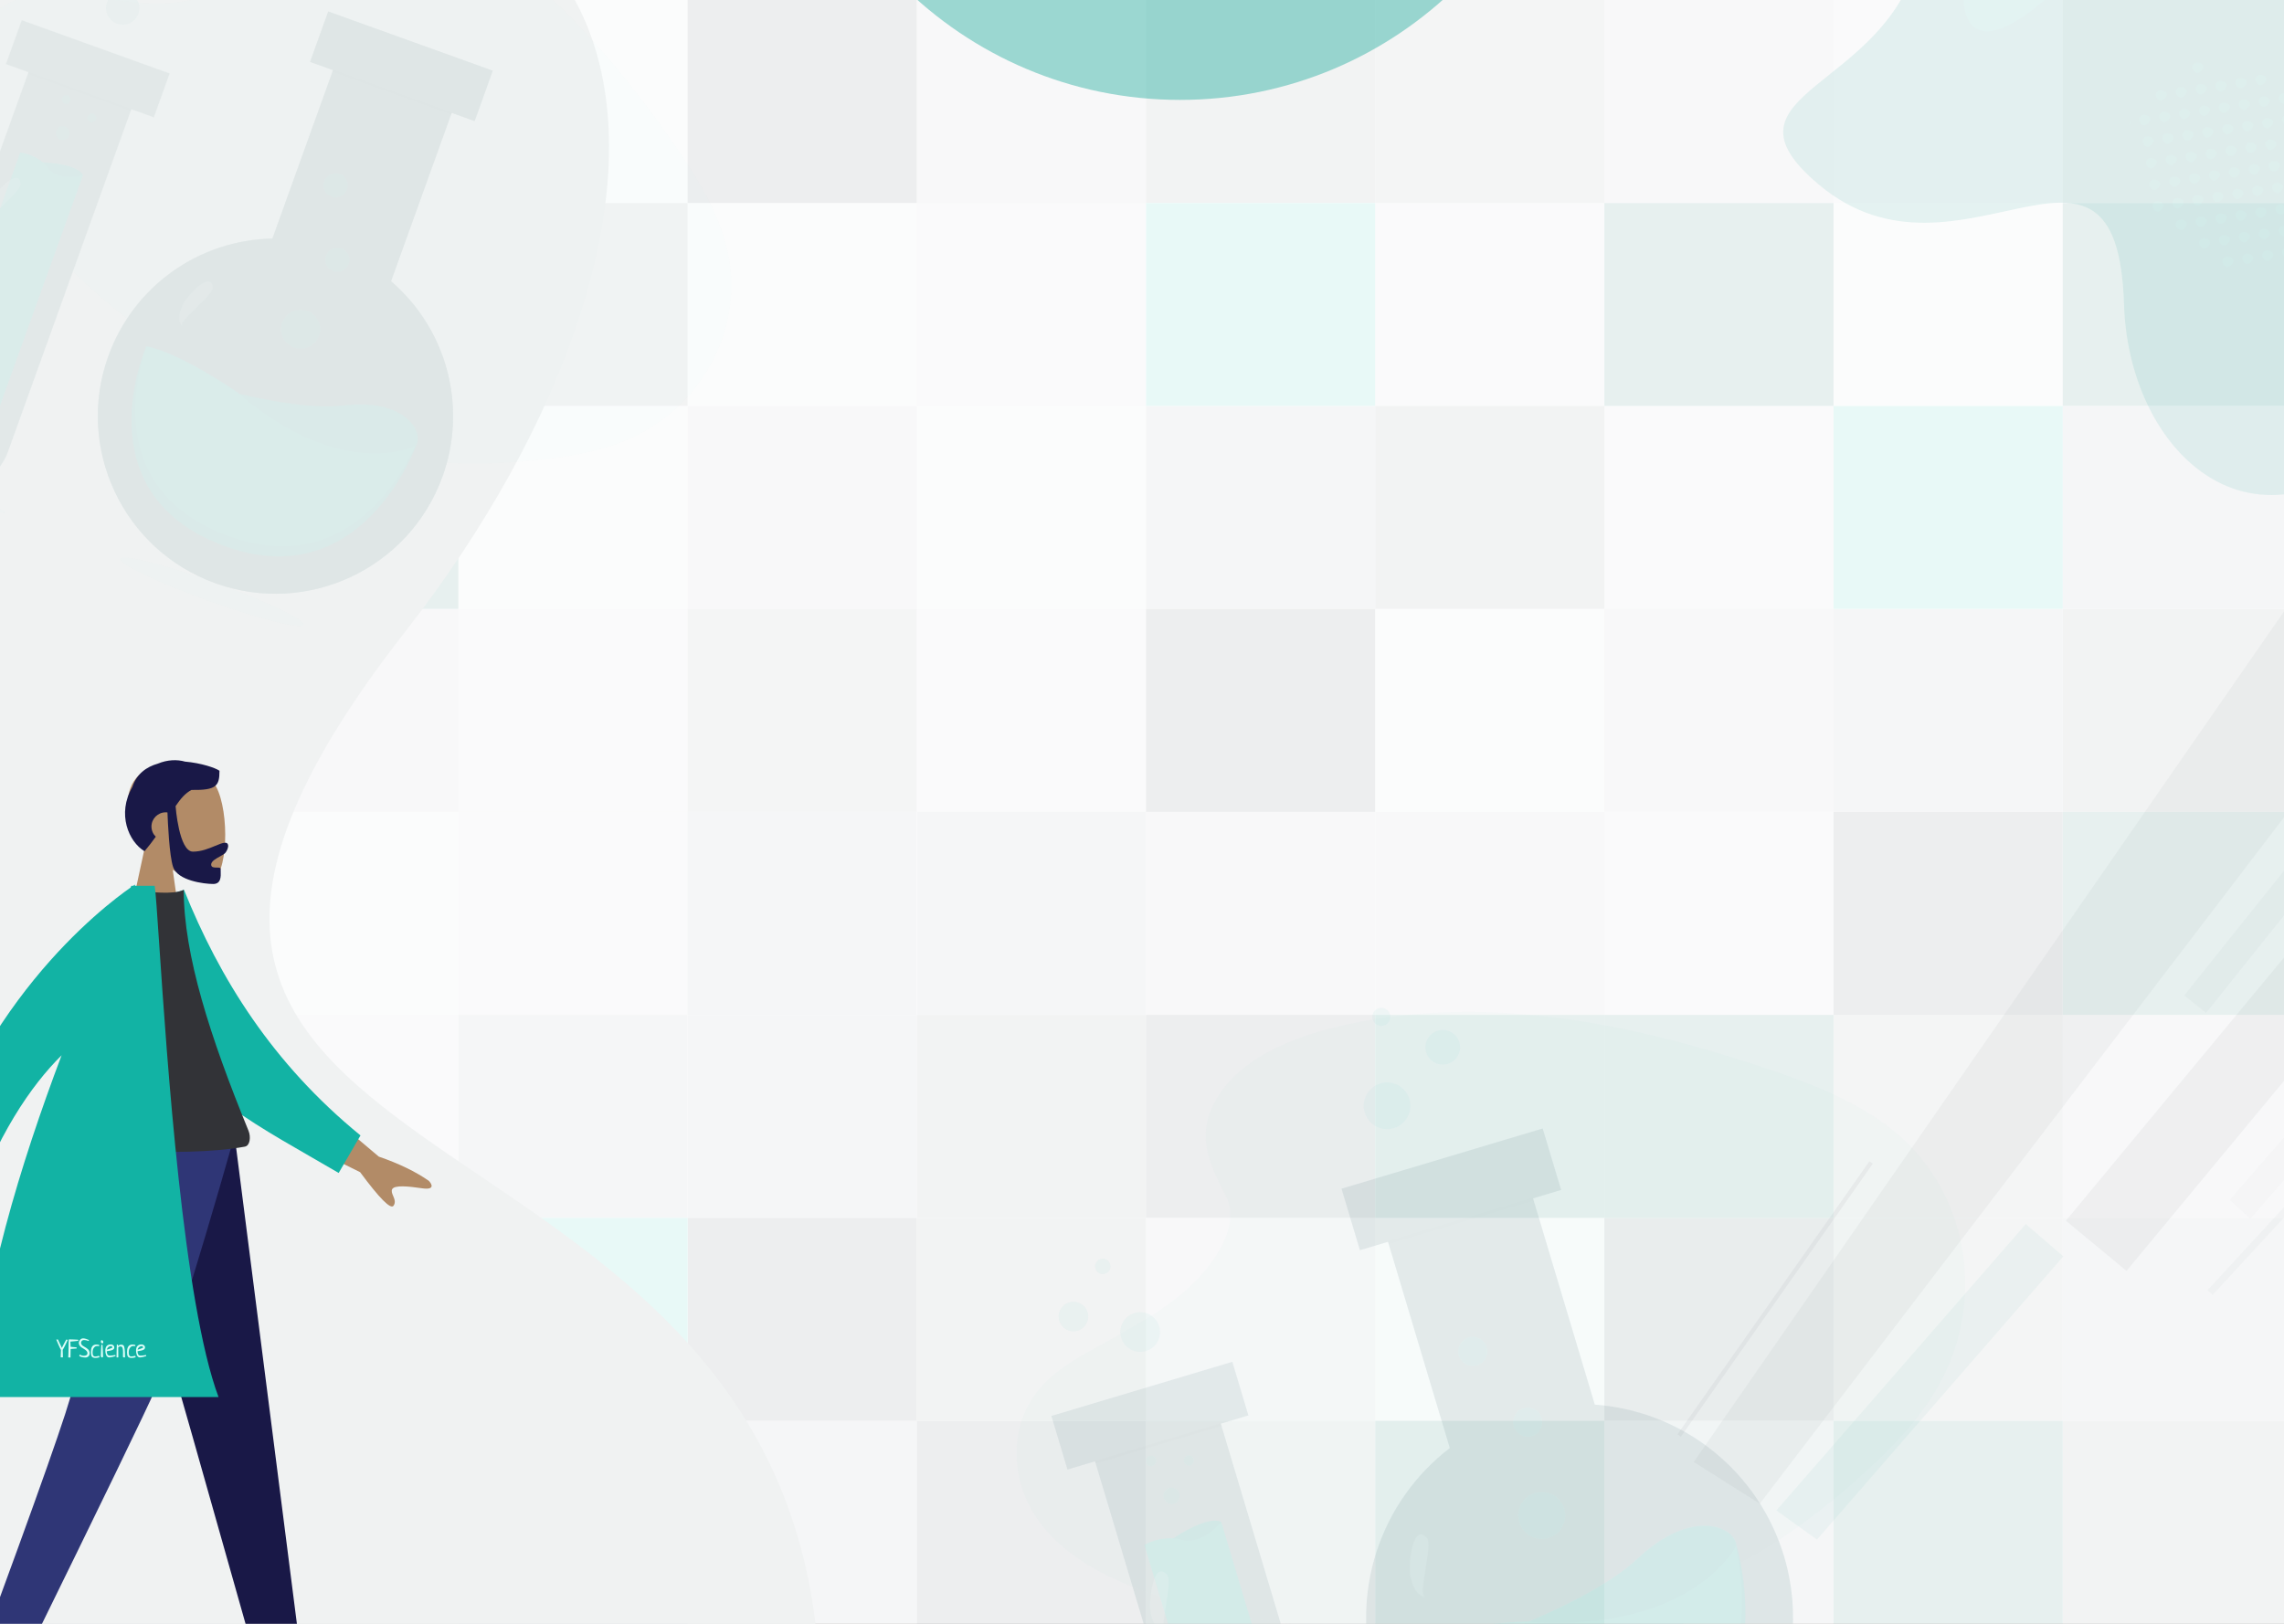 <svg width="1440" height="1024" viewBox="0 0 1440 1024" fill="none" xmlns="http://www.w3.org/2000/svg">
<rect x="0" y="0" width="1440" height="1024" fill="#808080" stroke="none"/>
<g clip-path="url(#clip0)">
<rect width="1440" height="1024" fill="white"/>
<g opacity="0.1">
<g opacity="0.7">
<rect width="144.5" height="128" fill="#46555E"/>
<rect x="722.5" width="144.5" height="128" fill="#46555E"/>
<rect x="289" y="128" width="144.5" height="128" fill="#46555E"/>
<rect x="867" y="256" width="144.5" height="128" fill="#46555E"/>
<rect x="1300.5" y="384" width="144.5" height="128" fill="#46555E"/>
<rect y="512" width="144.5" height="128" fill="#46555E"/>
<rect x="578" y="640" width="144.5" height="128" fill="#46555E"/>
<rect x="578" y="768" width="144.5" height="128" fill="#46555E"/>
<rect x="144.5" y="896" width="144.5" height="128" fill="#46555E"/>
<rect x="1300.5" y="896" width="144.5" height="128" fill="#46555E"/>
</g>
<g opacity="0.6">
<rect x="867" width="144.5" height="128" fill="#46555E"/>
<rect x="1300.5" width="144.5" height="128" fill="#46555E"/>
<rect y="128" width="144.5" height="128" fill="#46555E"/>
<rect y="384" width="144.5" height="128" fill="#46555E"/>
<rect x="1156" y="640" width="144.5" height="128" fill="#46555E"/>
<rect y="768" width="144.5" height="128" fill="#46555E"/>
<rect x="1156" y="768" width="144.5" height="128" fill="#46555E"/>
<rect x="722.5" y="896" width="144.5" height="128" fill="#46555E"/>
<rect x="433.5" y="384" width="144.5" height="128" fill="#46555E"/>
</g>
<g opacity="0.5">
<rect x="144.5" y="128" width="144.5" height="128" fill="#46555E"/>
<rect y="256" width="144.5" height="128" fill="#46555E"/>
<rect x="722.5" y="256" width="144.5" height="128" fill="#46555E"/>
<rect x="1300.5" y="256" width="144.5" height="128" fill="#46555E"/>
<rect x="1156" y="384" width="144.5" height="128" fill="#46555E"/>
<rect x="433.5" y="512" width="144.5" height="128" fill="#46555E"/>
<rect x="578" y="512" width="144.5" height="128" fill="#46555E"/>
<rect x="289" y="640" width="144.5" height="128" fill="#46555E"/>
<rect x="433.5" y="640" width="144.5" height="128" fill="#46555E"/>
<rect x="1300.5" y="768" width="144.5" height="128" fill="#46555E"/>
<rect x="433.5" y="896" width="144.5" height="128" fill="#46555E"/>
<rect x="1011.5" y="896" width="144.5" height="128" fill="#46555E"/>
</g>
<g opacity="0.4">
<rect x="578" width="144.5" height="128" fill="#46555E"/>
<rect x="1011.5" width="144.5" height="128" fill="#46555E"/>
<rect x="433.5" y="256" width="144.5" height="128" fill="#46555E"/>
<rect x="144.5" y="384" width="144.5" height="128" fill="#46555E"/>
<rect x="1011.5" y="384" width="144.5" height="128" fill="#46555E"/>
<rect x="722.5" y="512" width="144.5" height="128" fill="#46555E"/>
<rect x="867" y="512" width="144.5" height="128" fill="#46555E"/>
<rect x="1300.5" y="640" width="144.5" height="128" fill="#46555E"/>
<rect x="144.5" y="768" width="144.5" height="128" fill="#46555E"/>
<rect x="722.5" y="768" width="144.5" height="128" fill="#46555E"/>
</g>
<g opacity="0.3">
<rect x="1156" width="144.5" height="128" fill="#46555E"/>
<rect x="578" y="128" width="144.5" height="128" fill="#46555E"/>
<rect x="867" y="128" width="144.5" height="128" fill="#46555E"/>
<rect x="1011.5" y="256" width="144.5" height="128" fill="#46555E"/>
<rect x="289" y="384" width="144.5" height="128" fill="#46555E"/>
<rect x="578" y="384" width="144.5" height="128" fill="#46555E"/>
<rect x="289" y="512" width="144.5" height="128" fill="#46555E"/>
<rect x="1011.5" y="512" width="144.5" height="128" fill="#46555E"/>
<rect x="144.5" y="640" width="144.5" height="128" fill="#46555E"/>
</g>
<g style="mix-blend-mode:multiply" opacity="0.2">
<rect x="289" width="144.5" height="128" fill="#46555E"/>
<rect x="433.5" y="128" width="144.5" height="128" fill="#46555E"/>
<rect x="1156" y="128" width="144.5" height="128" fill="#46555E"/>
<rect x="289" y="256" width="144.5" height="128" fill="#46555E"/>
<rect x="578" y="256" width="144.5" height="128" fill="#46555E"/>
<rect x="867" y="384" width="144.5" height="128" fill="#46555E"/>
<rect x="144.5" y="512" width="144.5" height="128" fill="#46555E"/>
<rect x="867" y="768" width="144.5" height="128" fill="#46555E"/>
</g>
<rect x="144.5" width="144.5" height="128" fill="#46555E"/>
<rect x="433.5" width="144.5" height="128" fill="#46555E"/>
<rect x="722.5" y="128" width="144.5" height="128" fill="#17C1B2"/>
<rect x="1156" y="256" width="144.5" height="128" fill="#17C1B2"/>
<rect x="722.5" y="384" width="144.5" height="128" fill="#46555E"/>
<rect x="1156" y="512" width="144.5" height="128" fill="#46555E"/>
<rect x="722.5" y="640" width="144.5" height="128" fill="#46555E"/>
<rect x="433.5" y="768" width="144.5" height="128" fill="#46555E"/>
<rect x="289" y="768" width="144.5" height="128" fill="#17C1B2"/>
<rect x="1011.5" y="768" width="144.5" height="128" fill="#46555E"/>
<rect y="896" width="144.5" height="128" fill="#46555E"/>
<rect x="289" y="896" width="144.5" height="128" fill="#46555E"/>
<rect x="578" y="896" width="144.5" height="128" fill="#46555E"/>
<rect x="1011.5" y="128" width="144.5" height="128" fill="#0B6960"/>
<rect x="1300.5" y="128" width="144.5" height="128" fill="#0B6960"/>
<rect x="144.5" y="256" width="144.5" height="128" fill="#0B6960"/>
<rect x="1300.5" y="512" width="144.5" height="128" fill="#0B6960"/>
<rect y="640" width="144.5" height="128" fill="#0B6960"/>
<rect x="867" y="640" width="144.5" height="128" fill="#0B6960"/>
<rect x="1011.5" y="640" width="144.5" height="128" fill="#0B6960"/>
<rect x="867" y="896" width="144.5" height="128" fill="#0B6960"/>
<rect x="1156" y="896" width="144.5" height="128" fill="#0B6960"/>
</g>
<g opacity="0.05">
<rect x="1302.51" y="769.806" width="364.031" height="49.604" transform="rotate(-50.357 1302.51 769.806)" fill="#374249"/>
<path fill-rule="evenodd" clip-rule="evenodd" d="M1490.23 313.248L1067.85 921.962L1109.48 948.282L1561.72 356.012L1490.23 313.248Z" fill="#46555E"/>
<path fill-rule="evenodd" clip-rule="evenodd" d="M1119.95 952.513L1277.21 771.951L1300.85 792.271L1145.54 970.906L1119.95 952.513Z" fill="#109B8E"/>
<path d="M1405.82 756.699L1561.65 577.194L1574.6 589.112L1418.76 768.616L1405.82 756.699Z" fill="#B5BBBF"/>
<path fill-rule="evenodd" clip-rule="evenodd" d="M1377.13 627.75L1523.91 444.16L1537.65 455.146L1390.87 638.736L1377.13 627.75Z" fill="#657B88"/>
<rect x="1391.76" y="813.634" width="235.107" height="4.447" transform="rotate(-47.357 1391.76 813.634)" fill="#849C9B"/>
<path d="M1059.72 906L1180.73 733.847L1178.62 732.362L1057.61 904.515L1059.72 906Z" fill="#28203D"/>
</g>
<g opacity="0.1">
<path fill-rule="evenodd" clip-rule="evenodd" d="M1360.71 -101.524C1444.63 -104.64 1514.93 -62.73 1549.35 1.802C1570.99 42.376 1589.32 181.374 1522.94 259.306C1430.33 368.015 1342.18 290.833 1339.14 191.95C1334.94 55.807 1235.34 190.708 1146.89 116.539C1076.78 57.723 1190.26 57.267 1209.99 -29.28C1224.49 -92.962 1295.48 -99.107 1360.71 -101.524Z" fill="#109B8E"/>
<path fill-rule="evenodd" clip-rule="evenodd" d="M1296.37 -49.538C1309.27 -34.503 1303.24 -12.334 1288.35 0.629C1273.46 13.592 1241.71 35.998 1237.91 1.359C1234.95 -25.614 1264.45 -86.736 1296.37 -49.538Z" fill="#12B3A4"/>
<mask id="mask0" mask-type="alpha" maskUnits="userSpaceOnUse" x="1342" y="39" width="135" height="132">
<path fill-rule="evenodd" clip-rule="evenodd" d="M1371.21 154.146C1346.02 130.723 1330.31 78.076 1353.84 53.037C1377.37 27.998 1431.22 40.044 1456.41 63.452C1481.6 86.874 1482.94 126.159 1459.41 151.198C1435.88 176.238 1396.39 177.554 1371.21 154.146Z" fill="white"/>
</mask>
<g mask="url(#mask0)">
<path fill-rule="evenodd" clip-rule="evenodd" d="M1440.19 65.424C1438.55 65.678 1436.91 63.898 1436.66 62.265C1436.41 60.632 1437.53 59.104 1439.17 58.85C1440.81 58.597 1443.39 59.554 1443.64 61.187C1443.89 62.82 1441.83 65.171 1440.19 65.424Z" fill="#12B3A4"/>
<path fill-rule="evenodd" clip-rule="evenodd" d="M1442.29 79.037C1440.65 79.291 1439.02 77.497 1438.76 75.864C1438.51 74.245 1439.64 72.716 1441.28 72.463C1442.92 72.21 1445.49 73.167 1445.74 74.786C1445.99 76.419 1443.93 78.784 1442.29 79.037Z" fill="#12B3A4"/>
<path fill-rule="evenodd" clip-rule="evenodd" d="M1423.42 40.168C1421.79 40.421 1420.15 38.627 1419.9 36.994C1419.64 35.361 1420.77 33.847 1422.41 33.593C1424.05 33.34 1426.62 34.283 1426.87 35.916C1427.13 37.549 1425.06 39.914 1423.42 40.168Z" fill="#12B3A4"/>
<path fill-rule="evenodd" clip-rule="evenodd" d="M1425.53 53.767C1423.89 54.02 1422.25 52.226 1422 50.607C1421.75 48.974 1422.87 47.446 1424.51 47.192C1426.15 46.939 1428.72 47.896 1428.98 49.529C1429.23 51.148 1427.16 53.513 1425.53 53.767Z" fill="#12B3A4"/>
<path fill-rule="evenodd" clip-rule="evenodd" d="M1427.63 67.365C1425.99 67.619 1424.35 65.839 1424.1 64.206C1423.85 62.573 1424.97 61.044 1426.61 60.791C1428.25 60.538 1430.83 61.495 1431.08 63.128C1431.33 64.761 1429.27 67.112 1427.63 67.365Z" fill="#12B3A4"/>
<path fill-rule="evenodd" clip-rule="evenodd" d="M1429.73 80.978C1428.09 81.232 1426.45 79.438 1426.2 77.805C1425.95 76.186 1427.07 74.657 1428.71 74.404C1430.35 74.151 1432.93 75.108 1433.18 76.727C1433.43 78.36 1431.37 80.725 1429.73 80.978Z" fill="#12B3A4"/>
<path fill-rule="evenodd" clip-rule="evenodd" d="M1431.83 94.577C1430.19 94.83 1428.56 93.051 1428.3 91.418C1428.05 89.785 1429.18 88.256 1430.81 88.003C1432.45 87.75 1435.03 88.707 1435.28 90.34C1435.53 91.973 1433.47 94.324 1431.83 94.577Z" fill="#12B3A4"/>
<path fill-rule="evenodd" clip-rule="evenodd" d="M1433.93 108.19C1432.29 108.443 1430.66 106.65 1430.4 105.017C1430.15 103.384 1431.28 101.855 1432.92 101.602C1434.55 101.349 1437.13 102.305 1437.38 103.938C1437.64 105.571 1435.57 107.937 1433.93 108.19Z" fill="#12B3A4"/>
<path fill-rule="evenodd" clip-rule="evenodd" d="M1436.04 121.789C1434.4 122.042 1432.76 120.248 1432.51 118.63C1432.26 116.997 1433.38 115.468 1435.02 115.215C1436.66 114.962 1439.23 115.918 1439.49 117.551C1439.74 119.17 1437.67 121.536 1436.04 121.789Z" fill="#12B3A4"/>
<path fill-rule="evenodd" clip-rule="evenodd" d="M1438.14 135.388C1436.5 135.641 1434.86 133.861 1434.61 132.228C1434.36 130.595 1435.48 129.067 1437.12 128.814C1438.76 128.56 1441.34 129.517 1441.59 131.15C1441.84 132.783 1439.78 135.135 1438.14 135.388Z" fill="#12B3A4"/>
<path fill-rule="evenodd" clip-rule="evenodd" d="M1440.24 149.001C1438.6 149.254 1436.96 147.46 1436.71 145.827C1436.46 144.208 1437.58 142.68 1439.22 142.427C1440.86 142.173 1443.44 143.13 1443.69 144.749C1443.94 146.382 1441.88 148.747 1440.24 149.001Z" fill="#12B3A4"/>
<path fill-rule="evenodd" clip-rule="evenodd" d="M1442.34 162.6C1440.7 162.853 1439.07 161.073 1438.81 159.44C1438.56 157.807 1439.69 156.279 1441.32 156.025C1442.96 155.772 1445.54 156.729 1445.79 158.362C1446.04 159.995 1443.98 162.346 1442.34 162.6Z" fill="#12B3A4"/>
<path fill-rule="evenodd" clip-rule="evenodd" d="M1443.93 176.292C1442.29 176.545 1440.65 174.751 1440.4 173.118C1440.15 171.485 1441.27 169.957 1442.91 169.704C1444.55 169.45 1447.13 170.407 1447.38 172.04C1447.63 173.673 1445.57 176.039 1443.93 176.292Z" fill="#12B3A4"/>
<path fill-rule="evenodd" clip-rule="evenodd" d="M1412.96 55.708C1411.32 55.961 1409.69 54.167 1409.44 52.548C1409.18 50.915 1410.31 49.386 1411.95 49.133C1413.59 48.88 1416.16 49.837 1416.42 51.47C1416.67 53.089 1414.6 55.454 1412.96 55.708Z" fill="#12B3A4"/>
<path fill-rule="evenodd" clip-rule="evenodd" d="M1415.06 69.306C1413.42 69.559 1411.79 67.78 1411.54 66.147C1411.28 64.514 1412.41 62.985 1414.05 62.732C1415.69 62.479 1418.26 63.435 1418.52 65.069C1418.77 66.701 1416.7 69.053 1415.06 69.306Z" fill="#12B3A4"/>
<path fill-rule="evenodd" clip-rule="evenodd" d="M1417.17 82.919C1415.53 83.172 1413.89 81.379 1413.64 79.746C1413.39 78.127 1414.51 76.598 1416.15 76.345C1417.79 76.092 1420.37 77.048 1420.62 78.667C1420.87 80.3 1418.81 82.666 1417.17 82.919Z" fill="#12B3A4"/>
<path fill-rule="evenodd" clip-rule="evenodd" d="M1419.27 96.518C1417.63 96.771 1415.99 94.992 1415.74 93.359C1415.49 91.726 1416.61 90.197 1418.25 89.944C1419.89 89.691 1422.47 90.647 1422.72 92.28C1422.97 93.913 1420.91 96.265 1419.27 96.518Z" fill="#12B3A4"/>
<path fill-rule="evenodd" clip-rule="evenodd" d="M1421.37 110.131C1419.73 110.384 1418.09 108.591 1417.84 106.958C1417.59 105.325 1418.71 103.796 1420.35 103.543C1421.99 103.29 1424.57 104.246 1424.82 105.879C1425.08 107.512 1423.01 109.878 1421.37 110.131Z" fill="#12B3A4"/>
<path fill-rule="evenodd" clip-rule="evenodd" d="M1423.47 123.73C1421.83 123.983 1420.2 122.189 1419.95 120.57C1419.69 118.937 1420.82 117.409 1422.46 117.156C1424.1 116.902 1426.67 117.859 1426.93 119.492C1427.18 121.111 1425.11 123.477 1423.47 123.73Z" fill="#12B3A4"/>
<path fill-rule="evenodd" clip-rule="evenodd" d="M1425.57 137.329C1423.93 137.582 1422.3 135.802 1422.05 134.169C1421.79 132.536 1422.92 131.008 1424.56 130.754C1426.2 130.501 1428.77 131.458 1429.03 133.091C1429.28 134.724 1427.21 137.075 1425.57 137.329Z" fill="#12B3A4"/>
<path fill-rule="evenodd" clip-rule="evenodd" d="M1427.68 150.942C1426.04 151.195 1424.4 149.401 1424.15 147.768C1423.9 146.149 1425.02 144.621 1426.66 144.367C1428.3 144.114 1430.88 145.071 1431.13 146.69C1431.38 148.323 1429.32 150.688 1427.68 150.942Z" fill="#12B3A4"/>
<path fill-rule="evenodd" clip-rule="evenodd" d="M1429.78 164.54C1428.14 164.794 1426.5 163.014 1426.25 161.381C1426 159.748 1427.12 158.219 1428.76 157.966C1430.4 157.713 1432.98 158.67 1433.23 160.303C1433.48 161.936 1431.42 164.287 1429.78 164.54Z" fill="#12B3A4"/>
<path fill-rule="evenodd" clip-rule="evenodd" d="M1400.4 57.648C1398.76 57.902 1397.12 56.108 1396.87 54.489C1396.62 52.856 1397.75 51.327 1399.39 51.074C1401.02 50.821 1403.6 51.778 1403.85 53.41C1404.1 55.029 1402.04 57.395 1400.4 57.648Z" fill="#12B3A4"/>
<path fill-rule="evenodd" clip-rule="evenodd" d="M1402.5 71.247C1400.86 71.5 1399.23 69.721 1398.98 68.088C1398.72 66.455 1399.85 64.926 1401.49 64.673C1403.13 64.42 1405.7 65.376 1405.96 67.009C1406.21 68.642 1404.14 70.994 1402.5 71.247Z" fill="#12B3A4"/>
<path fill-rule="evenodd" clip-rule="evenodd" d="M1404.6 84.86C1402.97 85.113 1401.33 83.32 1401.08 81.687C1400.83 80.068 1401.95 78.539 1403.59 78.286C1405.23 78.033 1407.81 78.989 1408.06 80.608C1408.31 82.241 1406.24 84.607 1404.6 84.86Z" fill="#12B3A4"/>
<path fill-rule="evenodd" clip-rule="evenodd" d="M1406.71 98.459C1405.07 98.712 1403.43 96.933 1403.18 95.3C1402.93 93.667 1404.05 92.138 1405.69 91.885C1407.33 91.632 1409.91 92.588 1410.16 94.221C1410.41 95.854 1408.34 98.206 1406.71 98.459Z" fill="#12B3A4"/>
<path fill-rule="evenodd" clip-rule="evenodd" d="M1408.81 112.072C1407.17 112.325 1405.53 110.531 1405.28 108.898C1405.03 107.265 1406.15 105.737 1407.79 105.484C1409.43 105.23 1412.01 106.187 1412.26 107.82C1412.51 109.453 1410.45 111.819 1408.81 112.072Z" fill="#12B3A4"/>
<path fill-rule="evenodd" clip-rule="evenodd" d="M1410.91 125.671C1409.27 125.924 1407.63 124.13 1407.38 122.511C1407.13 120.878 1408.26 119.35 1409.89 119.097C1411.53 118.843 1414.11 119.8 1414.36 121.433C1414.61 123.052 1412.55 125.417 1410.91 125.671Z" fill="#12B3A4"/>
<path fill-rule="evenodd" clip-rule="evenodd" d="M1413.01 139.27C1411.37 139.523 1409.74 137.743 1409.48 136.11C1409.23 134.477 1410.36 132.949 1412 132.695C1413.63 132.442 1416.21 133.399 1416.47 135.032C1416.72 136.665 1414.65 139.016 1413.01 139.27Z" fill="#12B3A4"/>
<path fill-rule="evenodd" clip-rule="evenodd" d="M1415.11 152.882C1413.48 153.136 1411.84 151.342 1411.59 149.709C1411.34 148.09 1412.46 146.562 1414.1 146.308C1415.74 146.055 1418.32 147.012 1418.57 148.631C1418.82 150.264 1416.75 152.629 1415.11 152.882Z" fill="#12B3A4"/>
<path fill-rule="evenodd" clip-rule="evenodd" d="M1417.22 166.481C1415.58 166.735 1413.94 164.955 1413.69 163.322C1413.44 161.689 1414.56 160.16 1416.2 159.907C1417.84 159.654 1420.42 160.61 1420.67 162.243C1420.92 163.876 1418.85 166.228 1417.22 166.481Z" fill="#12B3A4"/>
<path fill-rule="evenodd" clip-rule="evenodd" d="M1385.74 45.99C1384.1 46.244 1382.46 44.45 1382.21 42.817C1381.96 41.184 1383.08 39.669 1384.72 39.416C1386.36 39.163 1388.94 40.105 1389.19 41.739C1389.44 43.371 1387.38 45.737 1385.74 45.99Z" fill="#12B3A4"/>
<path fill-rule="evenodd" clip-rule="evenodd" d="M1387.84 59.589C1386.2 59.843 1384.56 58.049 1384.31 56.43C1384.06 54.797 1385.18 53.268 1386.82 53.015C1388.46 52.762 1391.04 53.718 1391.29 55.351C1391.54 56.97 1389.48 59.336 1387.84 59.589Z" fill="#12B3A4"/>
<path fill-rule="evenodd" clip-rule="evenodd" d="M1389.94 73.188C1388.3 73.441 1386.66 71.662 1386.41 70.029C1386.16 68.396 1387.28 66.867 1388.92 66.614C1390.56 66.361 1393.14 67.317 1393.39 68.95C1393.65 70.583 1391.58 72.935 1389.94 73.188Z" fill="#12B3A4"/>
<path fill-rule="evenodd" clip-rule="evenodd" d="M1392.04 86.801C1390.4 87.054 1388.77 85.26 1388.51 83.628C1388.26 82.009 1389.39 80.48 1391.03 80.227C1392.67 79.974 1395.24 80.93 1395.49 82.549C1395.75 84.182 1393.68 86.548 1392.04 86.801Z" fill="#12B3A4"/>
<path fill-rule="evenodd" clip-rule="evenodd" d="M1394.14 100.4C1392.51 100.653 1390.87 98.874 1390.62 97.24C1390.36 95.608 1391.49 94.079 1393.13 93.826C1394.77 93.573 1397.35 94.529 1397.6 96.162C1397.85 97.795 1395.78 100.147 1394.14 100.4Z" fill="#12B3A4"/>
<path fill-rule="evenodd" clip-rule="evenodd" d="M1396.25 114.013C1394.61 114.266 1392.97 112.472 1392.72 110.839C1392.47 109.206 1393.59 107.678 1395.23 107.425C1396.87 107.171 1399.45 108.128 1399.7 109.761C1399.95 111.394 1397.89 113.76 1396.25 114.013Z" fill="#12B3A4"/>
<path fill-rule="evenodd" clip-rule="evenodd" d="M1398.35 127.612C1396.71 127.865 1395.07 126.071 1394.82 124.452C1394.57 122.819 1395.69 121.291 1397.33 121.037C1398.97 120.784 1401.55 121.741 1401.8 123.374C1402.05 124.993 1399.99 127.358 1398.35 127.612Z" fill="#12B3A4"/>
<path fill-rule="evenodd" clip-rule="evenodd" d="M1400.45 141.21C1398.81 141.464 1397.17 139.684 1396.92 138.051C1396.67 136.418 1397.79 134.889 1399.43 134.636C1401.07 134.383 1403.65 135.34 1403.9 136.973C1404.15 138.606 1402.09 140.957 1400.45 141.21Z" fill="#12B3A4"/>
<path fill-rule="evenodd" clip-rule="evenodd" d="M1402.55 154.823C1400.91 155.077 1399.28 153.283 1399.02 151.65C1398.77 150.031 1399.9 148.502 1401.54 148.249C1403.18 147.996 1405.75 148.953 1406 150.571C1406.26 152.204 1404.19 154.57 1402.55 154.823Z" fill="#12B3A4"/>
<path fill-rule="evenodd" clip-rule="evenodd" d="M1404.65 168.422C1403.01 168.675 1401.38 166.896 1401.13 165.263C1400.87 163.63 1402 162.101 1403.64 161.848C1405.28 161.595 1407.85 162.551 1408.11 164.184C1408.36 165.817 1406.29 168.169 1404.65 168.422Z" fill="#12B3A4"/>
<path fill-rule="evenodd" clip-rule="evenodd" d="M1375.28 61.53C1373.64 61.783 1372 59.99 1371.75 58.371C1371.5 56.738 1372.62 55.209 1374.26 54.956C1375.9 54.703 1378.48 55.659 1378.73 57.292C1378.98 58.911 1376.92 61.277 1375.28 61.53Z" fill="#12B3A4"/>
<path fill-rule="evenodd" clip-rule="evenodd" d="M1377.38 75.129C1375.74 75.382 1374.1 73.603 1373.85 71.97C1373.6 70.337 1374.72 68.808 1376.36 68.555C1378 68.302 1380.58 69.258 1380.83 70.891C1381.08 72.524 1379.02 74.876 1377.38 75.129Z" fill="#12B3A4"/>
<path fill-rule="evenodd" clip-rule="evenodd" d="M1379.48 88.742C1377.84 88.995 1376.2 87.201 1375.95 85.568C1375.7 83.95 1376.83 82.421 1378.46 82.168C1380.1 81.915 1382.68 82.871 1382.93 84.49C1383.18 86.123 1381.12 88.489 1379.48 88.742Z" fill="#12B3A4"/>
<path fill-rule="evenodd" clip-rule="evenodd" d="M1381.58 102.341C1379.94 102.594 1378.31 100.814 1378.05 99.181C1377.8 97.548 1378.93 96.02 1380.57 95.767C1382.2 95.513 1384.78 96.47 1385.03 98.103C1385.29 99.736 1383.22 102.088 1381.58 102.341Z" fill="#12B3A4"/>
<path fill-rule="evenodd" clip-rule="evenodd" d="M1383.68 115.954C1382.05 116.207 1380.41 114.413 1380.16 112.78C1379.9 111.147 1381.03 109.619 1382.67 109.365C1384.31 109.112 1386.88 110.069 1387.14 111.702C1387.39 113.335 1385.32 115.7 1383.68 115.954Z" fill="#12B3A4"/>
<path fill-rule="evenodd" clip-rule="evenodd" d="M1385.79 129.552C1384.15 129.806 1382.51 128.012 1382.26 126.393C1382.01 124.76 1383.13 123.232 1384.77 122.978C1386.41 122.725 1388.99 123.682 1389.24 125.315C1389.49 126.934 1387.42 129.299 1385.79 129.552Z" fill="#12B3A4"/>
<path fill-rule="evenodd" clip-rule="evenodd" d="M1387.89 143.151C1386.25 143.405 1384.61 141.625 1384.36 139.992C1384.11 138.359 1385.23 136.83 1386.87 136.577C1388.51 136.324 1391.09 137.281 1391.34 138.913C1391.59 140.546 1389.53 142.898 1387.89 143.151Z" fill="#12B3A4"/>
<path fill-rule="evenodd" clip-rule="evenodd" d="M1389.99 156.764C1388.35 157.017 1386.71 155.224 1386.46 153.591C1386.21 151.972 1387.34 150.443 1388.97 150.19C1390.61 149.937 1393.19 150.893 1393.44 152.512C1393.69 154.145 1391.63 156.511 1389.99 156.764Z" fill="#12B3A4"/>
<path fill-rule="evenodd" clip-rule="evenodd" d="M1362.72 63.471C1361.08 63.724 1359.44 61.93 1359.19 60.311C1358.94 58.678 1360.06 57.15 1361.7 56.897C1363.34 56.643 1365.92 57.6 1366.17 59.233C1366.42 60.852 1364.35 63.218 1362.72 63.471Z" fill="#12B3A4"/>
<path fill-rule="evenodd" clip-rule="evenodd" d="M1364.82 77.07C1363.18 77.323 1361.54 75.543 1361.29 73.91C1361.04 72.277 1362.16 70.749 1363.8 70.496C1365.44 70.242 1368.02 71.199 1368.27 72.832C1368.52 74.465 1366.46 76.816 1364.82 77.07Z" fill="#12B3A4"/>
<path fill-rule="evenodd" clip-rule="evenodd" d="M1366.92 90.683C1365.28 90.936 1363.64 89.142 1363.39 87.509C1363.14 85.89 1364.27 84.362 1365.9 84.108C1367.54 83.855 1370.12 84.812 1370.37 86.431C1370.62 88.064 1368.56 90.429 1366.92 90.683Z" fill="#12B3A4"/>
<path fill-rule="evenodd" clip-rule="evenodd" d="M1369.02 104.281C1367.38 104.535 1365.75 102.755 1365.49 101.122C1365.24 99.489 1366.37 97.96 1368.01 97.707C1369.64 97.454 1372.22 98.411 1372.47 100.044C1372.73 101.677 1370.66 104.028 1369.02 104.281Z" fill="#12B3A4"/>
<path fill-rule="evenodd" clip-rule="evenodd" d="M1371.12 117.894C1369.49 118.148 1367.85 116.354 1367.6 114.721C1367.34 113.088 1368.47 111.559 1370.11 111.306C1371.75 111.053 1374.32 112.009 1374.58 113.642C1374.83 115.275 1372.76 117.641 1371.12 117.894Z" fill="#12B3A4"/>
<path fill-rule="evenodd" clip-rule="evenodd" d="M1373.23 131.493C1371.59 131.746 1369.95 129.953 1369.7 128.334C1369.45 126.701 1370.57 125.172 1372.21 124.919C1373.85 124.666 1376.43 125.622 1376.68 127.255C1376.93 128.874 1374.86 131.24 1373.23 131.493Z" fill="#12B3A4"/>
<path fill-rule="evenodd" clip-rule="evenodd" d="M1375.33 145.092C1373.69 145.345 1372.05 143.566 1371.8 141.933C1371.55 140.3 1372.67 138.771 1374.31 138.518C1375.95 138.265 1378.53 139.221 1378.78 140.854C1379.03 142.487 1376.97 144.839 1375.33 145.092Z" fill="#12B3A4"/>
<path fill-rule="evenodd" clip-rule="evenodd" d="M1348.05 51.813C1346.41 52.066 1344.78 50.272 1344.52 48.639C1344.27 47.006 1345.4 45.492 1347.04 45.239C1348.68 44.985 1351.25 45.928 1351.5 47.561C1351.76 49.194 1349.69 51.56 1348.05 51.813Z" fill="#12B3A4"/>
<path fill-rule="evenodd" clip-rule="evenodd" d="M1352.25 79.01C1350.62 79.264 1348.98 77.484 1348.73 75.851C1348.48 74.218 1349.6 72.69 1351.24 72.436C1352.88 72.183 1355.46 73.14 1355.71 74.773C1355.96 76.406 1353.89 78.757 1352.25 79.01Z" fill="#12B3A4"/>
<path fill-rule="evenodd" clip-rule="evenodd" d="M1354.36 92.624C1352.72 92.877 1351.08 91.083 1350.83 89.45C1350.58 87.831 1351.7 86.302 1353.34 86.049C1354.98 85.796 1357.56 86.753 1357.81 88.371C1358.06 90.004 1356 92.37 1354.36 92.624Z" fill="#12B3A4"/>
<path fill-rule="evenodd" clip-rule="evenodd" d="M1356.46 106.222C1354.82 106.476 1353.19 104.696 1352.93 103.063C1352.68 101.43 1353.8 99.901 1355.44 99.648C1357.08 99.395 1359.66 100.351 1359.91 101.984C1360.16 103.617 1358.1 105.969 1356.46 106.222Z" fill="#12B3A4"/>
<path fill-rule="evenodd" clip-rule="evenodd" d="M1358.56 119.835C1356.92 120.088 1355.29 118.295 1355.03 116.662C1354.78 115.029 1355.9 113.5 1357.54 113.247C1359.18 112.994 1361.76 113.95 1362.01 115.583C1362.27 117.216 1360.2 119.582 1358.56 119.835Z" fill="#12B3A4"/>
<path fill-rule="evenodd" clip-rule="evenodd" d="M1360.66 133.434C1359.02 133.687 1357.39 131.893 1357.14 130.274C1356.89 128.641 1358.01 127.113 1359.65 126.86C1361.29 126.607 1363.86 127.563 1364.12 129.196C1364.37 130.815 1362.3 133.181 1360.66 133.434Z" fill="#12B3A4"/>
<path fill-rule="evenodd" clip-rule="evenodd" d="M1366.97 174.245C1365.33 174.498 1363.7 172.718 1363.44 171.085C1363.19 169.452 1364.31 167.924 1365.95 167.67C1367.59 167.417 1370.17 168.374 1370.42 170.007C1370.67 171.64 1368.61 173.991 1366.97 174.245Z" fill="#12B3A4"/>
<path fill-rule="evenodd" clip-rule="evenodd" d="M1339.69 80.951C1338.05 81.205 1336.42 79.425 1336.17 77.792C1335.91 76.159 1337.04 74.63 1338.68 74.377C1340.32 74.124 1342.89 75.081 1343.15 76.714C1343.4 78.347 1341.33 80.698 1339.69 80.951Z" fill="#12B3A4"/>
<path fill-rule="evenodd" clip-rule="evenodd" d="M1348.1 135.375C1346.46 135.628 1344.83 133.834 1344.58 132.215C1344.32 130.582 1345.45 129.054 1347.08 128.801C1348.72 128.548 1351.3 129.504 1351.55 131.137C1351.8 132.756 1349.74 135.122 1348.1 135.375Z" fill="#12B3A4"/>
<path fill-rule="evenodd" clip-rule="evenodd" d="M1352.3 162.587C1350.67 162.84 1349.03 161.046 1348.78 159.413C1348.53 157.794 1349.65 156.266 1351.29 156.013C1352.93 155.759 1355.51 156.716 1355.76 158.335C1356.01 159.968 1353.94 162.333 1352.3 162.587Z" fill="#12B3A4"/>
<path fill-rule="evenodd" clip-rule="evenodd" d="M1354.41 176.186C1352.77 176.439 1351.13 174.659 1350.88 173.026C1350.63 171.393 1351.75 169.865 1353.39 169.611C1355.03 169.358 1357.61 170.315 1357.86 171.948C1358.11 173.581 1356.04 175.932 1354.41 176.186Z" fill="#12B3A4"/>
<path fill-rule="evenodd" clip-rule="evenodd" d="M1339.74 164.528C1338.1 164.781 1336.47 162.987 1336.21 161.354C1335.96 159.735 1337.09 158.207 1338.73 157.953C1340.37 157.7 1342.94 158.657 1343.19 160.276C1343.45 161.909 1341.38 164.274 1339.74 164.528Z" fill="#12B3A4"/>
<path fill-rule="evenodd" clip-rule="evenodd" d="M1380.44 172.163C1378.8 172.416 1377.17 170.637 1376.91 169.004C1376.66 167.371 1377.79 165.842 1379.42 165.589C1381.06 165.336 1383.64 166.293 1383.89 167.926C1384.14 169.559 1382.08 171.91 1380.44 172.163Z" fill="#12B3A4"/>
<path fill-rule="evenodd" clip-rule="evenodd" d="M1365.78 160.505C1364.14 160.758 1362.5 158.965 1362.25 157.332C1362 155.713 1363.12 154.184 1364.76 153.931C1366.4 153.678 1368.98 154.634 1369.23 156.253C1369.48 157.886 1367.42 160.252 1365.78 160.505Z" fill="#12B3A4"/>
<path fill-rule="evenodd" clip-rule="evenodd" d="M1351.11 148.833C1349.47 149.086 1347.84 147.307 1347.59 145.674C1347.33 144.041 1348.46 142.512 1350.1 142.259C1351.74 142.006 1354.31 142.962 1354.57 144.595C1354.82 146.228 1352.75 148.58 1351.11 148.833Z" fill="#12B3A4"/>
</g>
</g>
<path fill-rule="evenodd" clip-rule="evenodd" d="M-413.519 1188.93C-600.757 1033 -661.833 786.209 -597.049 550.558C-556.325 402.391 -296.726 3.918 13.743 -69.617C446.855 -172.164 461.302 134.895 255.124 398.827C-28.746 762.212 484.879 671.625 515.594 1038.05C539.896 1328.57 294.78 1107.89 66.151 1295.12C-102.06 1432.9 -268.001 1310.14 -413.519 1188.93Z" fill="#F0F2F2"/>
<path fill-rule="evenodd" clip-rule="evenodd" d="M744 63C881.519 63 993 -48.481 993 -186C993 -323.519 881.519 -435 744 -435C606.481 -435 495 -323.519 495 -186C495 -48.481 606.481 63 744 63Z" fill="#11A597" fill-opacity="0.4"/>
<path fill-rule="evenodd" clip-rule="evenodd" d="M108.903 548.513C118.617 554.35 128.16 557.17 132.64 556.018C143.874 553.132 144.907 512.163 136.215 496.012C127.523 479.862 82.838 472.822 80.585 504.822C79.803 515.928 84.481 525.84 91.393 533.928L79 591.512H115L108.903 548.513Z" fill="#B28B67"/>
<path fill-rule="evenodd" clip-rule="evenodd" d="M110.703 508.356C113.817 503.734 116.806 500.209 120.695 498.161C136.522 498.411 138.375 495.582 138.375 486.049C135.818 484.226 126.799 481.155 116.698 480.292C111.545 478.822 105.441 479.098 99.561 481.55C92.302 483.603 86.156 488.025 83.441 496.303C73.618 513.201 81.073 530.791 91.121 536.8C93.795 533.642 96.129 530.581 98.211 527.651C96.538 526.021 95.5 523.748 95.5 521.232C95.5 516.277 99.529 512.261 104.5 512.261C104.865 512.261 105.226 512.282 105.58 512.324C105.803 518.52 106.724 539.479 109.142 546.759C111.992 555.343 128.625 557.45 134.427 557.45C139.437 557.45 139.267 552.72 139.144 549.33C139.127 548.842 139.11 548.382 139.11 547.967C139.11 547.101 137.98 547.104 136.704 547.106C135.046 547.109 133.141 547.113 133.141 545.217C133.141 543.15 136.006 541.565 138.57 540.147C140.169 539.262 141.651 538.441 142.247 537.61C144.128 534.986 144.761 531.447 141.924 531.447C140.374 531.447 138.246 532.338 135.687 533.41C131.823 535.029 126.974 537.06 121.639 537.06C112.825 537.06 110.729 508.71 110.703 508.356Z" fill="#191847"/>
<path fill-rule="evenodd" clip-rule="evenodd" d="M67 715.622L121.382 905.865L161.06 1046.08H190L147.836 715.622H67Z" fill="#191847"/>
<path fill-rule="evenodd" clip-rule="evenodd" d="M52.456 715.622C51.199 813.676 46.909 867.157 45.589 876.065C44.268 884.974 24.298 941.647 -14.321 1046.08H15.659C64.823 945.894 92.268 889.221 97.994 876.065C103.719 862.909 121.388 809.428 148 715.622H52.456Z" fill="#2F3676"/>
<path fill-rule="evenodd" clip-rule="evenodd" d="M-49.453 769.877C-43.859 761.684 -11.499 674.555 -11.499 674.555L15.068 678.401C15.068 678.401 -27.709 770.922 -30.798 776.262C-34.812 783.199 -31.262 794.591 -28.855 802.317C-28.482 803.512 -28.137 804.619 -27.852 805.609C-32.908 807.064 -34.832 804.179 -36.86 801.137C-39.15 797.702 -41.574 794.067 -48.795 796.261C-51.585 797.108 -54.266 798.197 -56.885 799.261C-65.931 802.935 -74.241 806.31 -83.785 798.417C-85.299 797.166 -86.573 793.075 -81.764 790.691C-69.781 784.751 -52.188 773.883 -49.453 769.877ZM238.818 729.381L193.538 691.114L181.163 716.38L227.058 739.213C239.328 755.798 246.345 762.845 248.11 760.353C249.598 758.252 248.699 756.125 247.871 754.166C247.227 752.64 246.625 751.215 247.228 749.984C248.605 747.173 257.563 748.104 266.026 749.349C274.489 750.595 272.274 746.647 270.353 744.641C262.031 738.852 251.519 733.766 238.818 729.381Z" fill="#B28B67"/>
<path fill-rule="evenodd" clip-rule="evenodd" d="M99.542 566.588L116.005 561.161C138.336 616.772 171.641 670.578 227.286 716.026L213.525 739.692C164.621 710.974 118.328 688.666 99.542 645.574C93.238 631.111 99.028 583.881 99.542 566.588Z" fill="#12B3A4"/>
<path fill-rule="evenodd" clip-rule="evenodd" d="M43 723.099C43 723.099 113.736 730.575 154.354 723.099C157.709 722.481 158.238 716.882 156.683 713.081C132.455 653.902 115.84 602.265 115.84 561.161C109.172 564.512 92.5 562.165 92.5 562.165C62.629 604.525 48.899 653.127 43 723.099Z" fill="#323337"/>
<path fill-rule="evenodd" clip-rule="evenodd" d="M83.94 558.615C84.711 558.097 85.118 557.839 85.118 557.839L85.074 558.615H97.523C98.148 562.282 99.064 575.875 100.4 595.696C105.256 667.72 115.654 821.978 137.786 881.012H-14.922C-11.7 813.896 13.123 733.636 38.836 665.485C19.862 684.304 -2.298 715.851 -20.207 768.365L-48.811 761.046C-19.661 635.83 65.743 571.253 82.314 559.727C82.476 559.355 82.637 558.984 82.797 558.615H83.94Z" fill="#12B3A4"/>
<g opacity="0.15" clip-path="url(#clip1)">
<path opacity="0.1" d="M767.742 691.629C782.334 667.965 812.482 654.983 841.326 647.883C931.936 625.586 1025.43 644.562 1109.75 672.448C1140.27 682.538 1170.81 694.122 1194.47 713.526C1242.66 753.008 1253.26 824.521 1219.1 879.166C1207.47 897.758 1191.53 914.136 1174.71 929.42C1144.82 956.635 1111.18 981.364 1072.71 997.068C1045.27 1008.25 1016 1014.6 986.768 1019.2C905.091 1032.05 821.007 1031.57 744.389 1010.65C710.767 1001.42 677.503 987.485 657.275 962.408C637.047 937.332 633.678 898.889 657.534 873.319C667.4 862.744 680.756 855.301 693.865 848.148C713.168 837.612 732.816 827.039 748.757 812.589C765.219 797.671 782.652 773.134 772.77 753.984C762.178 733.429 753.176 715.285 767.742 691.629Z" fill="#12B3A4"/>
<path opacity="0.9" d="M1005.5 885.779L966.568 755.733L984.276 750.431L972.653 711.61L845.767 749.599L857.39 788.421L875.098 783.119L914.034 913.165C892.36 929.774 876.248 952.582 867.837 978.56C859.426 1004.54 859.113 1032.46 866.939 1058.62C888.259 1129.83 963.269 1170.27 1034.48 1148.95C1105.68 1127.63 1146.12 1052.63 1124.8 981.418C1116.96 955.258 1101.36 932.101 1080.05 915.019C1058.74 897.938 1032.74 887.74 1005.5 885.779Z" fill="#498080"/>
<path opacity="0.1" d="M966.448 755.331L874.951 782.725L875.475 784.476L966.972 757.082L966.448 755.331Z" fill="black"/>
<path d="M922.699 1038.16C922.699 1038.16 999.935 1013.55 1032.94 982.495C1065.94 951.441 1093.32 962.146 1094.77 974.56C1096.21 986.974 1091.97 1013.16 1048.45 1029.24C1004.92 1045.33 922.699 1038.16 922.699 1038.16Z" fill="#12B3A4"/>
<path opacity="0.1" d="M922.699 1038.16C922.699 1038.16 999.935 1013.55 1032.94 982.495C1065.94 951.441 1093.32 962.146 1094.77 974.56C1096.21 986.974 1091.97 1013.16 1048.45 1029.24C1004.92 1045.33 922.699 1038.16 922.699 1038.16Z" fill="black"/>
<path d="M885.717 1035.65C885.717 1035.65 911.873 1153.2 1021.3 1122.7C1130.72 1092.21 1094.77 974.544 1094.77 974.544C1094.77 974.544 1067.66 1030.24 961.882 1022.63C961.89 1022.66 908.731 1024.22 885.717 1035.65Z" fill="#12B3A4"/>
<path opacity="0.1" d="M1094.54 975.066C1100.3 1002.22 1111.05 1089.42 1019.05 1115.06C928.874 1140.21 895.248 1064.86 886.195 1037.52C890.129 1052.47 920.082 1150.9 1021.32 1122.69C1130.76 1092.15 1094.79 974.531 1094.79 974.531C1094.79 974.531 1094.7 974.742 1094.54 975.066Z" fill="black"/>
<path opacity="0.3" d="M976.247 969.828C984.044 967.493 988.473 959.279 986.138 951.482C983.804 943.684 975.59 939.256 967.792 941.59C959.995 943.925 955.566 952.139 957.901 959.936C960.235 967.734 968.449 972.162 976.247 969.828Z" fill="#12B3A4"/>
<path opacity="0.3" d="M965.789 905.551C970.615 904.106 973.356 899.022 971.911 894.196C970.466 889.37 965.383 886.629 960.557 888.074C955.731 889.519 952.99 894.603 954.435 899.429C955.88 904.255 960.963 906.996 965.789 905.551Z" fill="#12B3A4"/>
<path opacity="0.3" d="M931.19 860.955C936.016 859.51 938.757 854.426 937.312 849.6C935.867 844.774 930.784 842.033 925.958 843.478C921.131 844.923 918.391 850.007 919.835 854.833C921.28 859.659 926.364 862.4 931.19 860.955Z" fill="#12B3A4"/>
<path opacity="0.2" d="M888.974 992.44C890.007 998.617 892.387 1006.02 898.538 1007.21C893.38 1006.22 903.759 974.328 899.549 969.711C890.552 959.862 887.999 986.705 888.974 992.44Z" fill="white"/>
<path opacity="0.3" d="M878.734 711.453C886.531 709.119 890.96 700.905 888.625 693.107C886.291 685.31 878.077 680.881 870.279 683.216C862.482 685.55 858.053 693.764 860.388 701.562C862.722 709.359 870.936 713.788 878.734 711.453Z" fill="#12B3A4"/>
<path opacity="0.3" d="M912.758 670.943C918.555 669.208 921.847 663.102 920.111 657.305C918.376 651.509 912.27 648.217 906.473 649.952C900.677 651.687 897.385 657.793 899.12 663.59C900.856 669.386 906.962 672.678 912.758 670.943Z" fill="#12B3A4"/>
<path opacity="0.3" d="M872.541 646.723C875.554 645.821 877.265 642.647 876.363 639.634C875.461 636.621 872.288 634.91 869.275 635.812C866.262 636.714 864.55 639.888 865.452 642.901C866.355 645.914 869.528 647.625 872.541 646.723Z" fill="#12B3A4"/>
<path opacity="0.9" d="M776.964 858.765L662.863 892.927L672.995 926.77L690.383 921.564L769.433 1185.59C770.937 1190.87 773.473 1195.79 776.895 1200.07C780.317 1204.36 784.556 1207.92 789.366 1210.56C794.176 1213.19 799.461 1214.84 804.915 1215.42C810.369 1215.99 815.882 1215.48 821.136 1213.91C826.39 1212.33 831.279 1209.73 835.519 1206.26C839.76 1202.78 843.267 1198.49 845.838 1193.65C848.409 1188.81 849.992 1183.5 850.496 1178.04C851 1172.58 850.414 1167.07 848.772 1161.84L769.722 897.81L787.097 892.608L776.964 858.765Z" fill="#578A8A"/>
<path d="M734.726 973.469C734.726 973.469 759.944 954.928 769.951 959.747C769.951 959.747 763.548 979.979 752.816 982.458C742.085 984.936 734.726 973.469 734.726 973.469Z" fill="#12B3A4"/>
<path opacity="0.1" d="M734.726 973.469C734.726 973.469 759.944 954.928 769.951 959.747C769.951 959.747 763.548 979.979 752.816 982.458C742.085 984.936 734.726 973.469 734.726 973.469Z" fill="black"/>
<path d="M769.945 959.778L827.319 1151.41C828.27 1154.59 828.587 1157.92 828.249 1161.22C827.912 1164.52 826.928 1167.73 825.353 1170.65C823.779 1173.57 821.644 1176.15 819.072 1178.24C816.499 1180.34 813.539 1181.91 810.36 1182.86C803.94 1184.78 797.02 1184.08 791.121 1180.89C785.223 1177.71 780.829 1172.32 778.907 1165.9L721.534 974.272C721.534 974.272 732.247 967.643 745.241 971.085C758.234 974.527 769.945 959.778 769.945 959.778Z" fill="#12B3A4"/>
<path opacity="0.1" d="M769.646 897.603L690.306 921.357L690.773 922.916L770.113 899.162L769.646 897.603Z" fill="black"/>
<path opacity="0.3" d="M740.112 948.205C742.835 947.389 744.382 944.521 743.567 941.797C742.751 939.074 739.883 937.527 737.159 938.343C734.436 939.158 732.889 942.027 733.705 944.75C734.52 947.473 737.389 949.02 740.112 948.205Z" fill="#12B3A4"/>
<path opacity="0.3" d="M750.476 924.099C752.21 923.58 753.195 921.754 752.676 920.019C752.157 918.285 750.33 917.301 748.596 917.82C746.862 918.339 745.877 920.166 746.396 921.9C746.915 923.634 748.742 924.618 750.476 924.099Z" fill="#12B3A4"/>
<path opacity="0.3" d="M726.633 924.403C728.367 923.884 729.352 922.057 728.833 920.323C728.314 918.589 726.487 917.604 724.753 918.123C723.019 918.642 722.034 920.469 722.553 922.203C723.073 923.937 724.899 924.922 726.633 924.403Z" fill="#12B3A4"/>
<path opacity="0.2" d="M725.279 1015.81C726.312 1021.99 728.693 1029.39 734.844 1030.58C729.679 1029.59 740.067 997.704 735.855 993.08C726.848 983.249 724.307 1010.08 725.279 1015.81Z" fill="white"/>
<path opacity="0.3" d="M722.458 852.011C729.075 850.03 732.833 843.06 730.852 836.444C728.871 829.827 721.901 826.069 715.285 828.05C708.668 830.031 704.91 837.001 706.891 843.617C708.872 850.234 715.842 853.992 722.458 852.011Z" fill="#12B3A4"/>
<path opacity="0.3" d="M679.448 839.158C684.368 837.685 687.162 832.502 685.689 827.582C684.216 822.662 679.034 819.868 674.114 821.341C669.194 822.814 666.399 827.997 667.872 832.917C669.345 837.837 674.528 840.631 679.448 839.158Z" fill="#12B3A4"/>
<path opacity="0.3" d="M696.664 803.235C699.221 802.469 700.674 799.775 699.908 797.217C699.143 794.659 696.448 793.206 693.89 793.972C691.333 794.738 689.88 797.432 690.646 799.99C691.411 802.548 694.106 804.001 696.664 803.235Z" fill="#12B3A4"/>
</g>
<g opacity="0.1" clip-path="url(#clip2)">
<path opacity="0.1" d="M131.488 378.972C163.377 390.449 190.161 397.159 191.312 393.96C192.464 390.76 167.547 378.862 135.659 367.385C103.77 355.908 76.986 349.198 75.835 352.398C74.683 355.597 99.6 367.495 131.488 378.972Z" fill="#12B3A4"/>
<path opacity="0.1" d="M-41.371 310.258C-17.166 318.969 2.891 324.82 3.429 323.327C3.966 321.833 -15.219 313.56 -39.424 304.848C-63.628 296.137 -83.685 290.286 -84.223 291.779C-84.761 293.273 -65.575 301.546 -41.371 310.258Z" fill="#12B3A4"/>
<path opacity="0.1" d="M183.409 -70.076C204.873 -78.695 231.462 -72.475 254.271 -62.965C325.921 -33.085 379.097 25.839 421.723 86.182C437.157 108.025 451.865 130.875 458.1 155.555C470.82 205.795 442.559 258.886 392.683 278.558C375.711 285.247 356.951 288.327 338.141 290.238C304.684 293.666 269.947 293.579 236.445 285.067C212.554 278.982 189.831 268.761 168.002 257.384C107.001 225.598 50.976 183.709 10.056 131.83C-7.877 109.032 -23.242 83.261 -24.379 56.482C-25.515 29.703 -8.762 2.315 19.841 -2.998C31.671 -5.197 44.287 -3.573 56.595 -1.877C74.719 0.617 93.092 3.257 110.903 1.47C129.292 -0.373 153.088 -8.171 155.944 -25.869C159.02 -44.859 161.967 -61.449 183.409 -70.076Z" fill="#12B3A4"/>
<path opacity="0.9" d="M246.501 177.378L284.746 71.117L299.216 76.325L310.633 44.603L206.954 7.287L195.537 39.009L210.006 44.217L171.761 150.478C149.047 150.875 126.991 158.17 108.519 171.393C90.047 184.617 76.033 203.144 68.335 224.517C47.394 282.701 77.589 346.843 135.773 367.785C193.957 388.726 258.097 358.536 279.038 300.352C286.727 278.974 287.732 255.762 281.921 233.798C276.11 211.834 263.757 192.157 246.501 177.378Z" fill="#498080"/>
<path opacity="0.9" d="M246.501 177.378L284.746 71.117L299.216 76.325L310.633 44.603L206.954 7.287L195.537 39.009L210.006 44.217L171.761 150.478C149.047 150.875 126.991 158.17 108.519 171.393C90.047 184.617 76.033 203.144 68.335 224.517C47.394 282.701 77.589 346.843 135.773 367.785C193.957 388.726 258.097 358.536 279.038 300.352C286.727 278.974 287.732 255.762 281.921 233.798C276.11 211.834 263.757 192.157 246.501 177.378Z" fill="#498080"/>
<path opacity="0.1" d="M284.864 70.788L210.102 43.88L209.587 45.31L284.35 72.219L284.864 70.788Z" fill="black"/>
<path d="M115.76 238.393C115.76 238.393 179.604 260.114 217.04 255.654C254.476 251.193 267.5 271.892 262.33 280.912C257.16 289.932 241.382 305.356 204.305 294.601C167.228 283.847 115.76 238.393 115.76 238.393Z" fill="#12B3A4"/>
<path opacity="0.1" d="M115.76 238.393C115.76 238.393 179.604 260.114 217.04 255.654C254.476 251.193 267.5 271.892 262.33 280.912C257.16 289.932 241.382 305.356 204.305 294.601C167.228 283.847 115.76 238.393 115.76 238.393Z" fill="black"/>
<path d="M92.257 218.43C92.257 218.43 51.638 310.014 139.93 343.709C228.223 377.405 262.34 280.903 262.34 280.903C262.34 280.903 216.664 304.764 149.652 247.379C149.644 247.401 113.304 222.165 92.257 218.43Z" fill="#12B3A4"/>
<path opacity="0.1" d="M261.928 281.138C252.357 302.159 216.44 365.815 142.209 337.483C69.437 309.726 84.194 242.684 91.653 219.916C86.894 231.863 58.268 312.533 139.949 343.71C228.274 377.385 262.358 280.903 262.358 280.903C262.358 280.903 262.197 281.002 261.928 281.138Z" fill="black"/>
<path opacity="0.3" d="M185.371 219.149C191.743 221.442 198.767 218.136 201.06 211.765C203.353 205.393 200.047 198.369 193.676 196.076C187.304 193.783 180.28 197.089 177.987 203.46C175.694 209.832 179 216.856 185.371 219.149Z" fill="#12B3A4"/>
<path opacity="0.3" d="M210.154 170.972C214.097 172.391 218.444 170.345 219.864 166.402C221.283 162.458 219.237 158.111 215.293 156.692C211.35 155.273 207.003 157.319 205.583 161.262C204.164 165.206 206.21 169.553 210.154 170.972Z" fill="#12B3A4"/>
<path opacity="0.3" d="M209.053 124.027C212.996 125.447 217.343 123.4 218.763 119.457C220.182 115.514 218.136 111.166 214.192 109.747C210.249 108.328 205.902 110.374 204.482 114.317C203.063 118.261 205.109 122.608 209.053 124.027Z" fill="#12B3A4"/>
<path opacity="0.2" d="M115.799 191.129C113.436 195.773 111.367 201.905 114.896 205.74C111.936 202.525 134.646 186.321 134.112 181.15C132.962 170.113 117.982 186.811 115.799 191.129Z" fill="white"/>
<path opacity="0.3" d="M247.87 -1.936C254.242 0.357 261.266 -2.949 263.559 -9.321C265.852 -15.692 262.546 -22.716 256.175 -25.009C249.803 -27.303 242.779 -23.997 240.486 -17.625C238.193 -11.254 241.499 -4.229 247.87 -1.936Z" fill="#12B3A4"/>
<path opacity="0.9" d="M106.946 46.311L13.713 12.755L3.76 40.408L17.968 45.522L-59.68 261.262C-61.281 265.534 -62.018 270.082 -61.847 274.641C-61.677 279.2 -60.602 283.68 -58.687 287.821C-56.771 291.961 -54.051 295.68 -50.687 298.762C-47.322 301.843 -43.379 304.225 -39.086 305.77C-34.793 307.315 -30.236 307.992 -25.68 307.762C-21.123 307.532 -16.658 306.399 -12.543 304.429C-8.427 302.459 -4.744 299.691 -1.707 296.286C1.329 292.882 3.66 288.907 5.149 284.595L82.796 68.855L96.993 73.965L106.946 46.311Z" fill="#578A8A"/>
<path d="M21.974 102.175C21.974 102.175 48.014 102.237 52.327 110.409C52.327 110.409 38.039 120.781 29.634 117.133C21.228 113.485 21.974 102.175 21.974 102.175Z" fill="#12B3A4"/>
<path opacity="0.1" d="M21.974 102.175C21.974 102.175 48.014 102.237 52.327 110.409C52.327 110.409 38.039 120.781 29.634 117.133C21.228 113.485 21.974 102.175 21.974 102.175Z" fill="black"/>
<path d="M52.307 110.427L-4.049 267.009C-4.983 269.606 -6.421 271.994 -8.278 274.036C-10.136 276.078 -12.378 277.734 -14.875 278.909C-17.373 280.085 -20.078 280.757 -22.835 280.887C-25.593 281.018 -28.349 280.604 -30.946 279.669C-36.191 277.781 -40.472 273.886 -42.846 268.842C-45.221 263.798 -45.494 258.017 -43.606 252.772L12.75 96.19C12.75 96.19 23.196 97.051 30.188 105.779C37.18 114.506 52.307 110.427 52.307 110.427Z" fill="#12B3A4"/>
<path opacity="0.1" d="M82.847 68.678L18.019 45.346L17.56 46.62L82.389 69.953L82.847 68.678Z" fill="black"/>
<path opacity="0.3" d="M38.069 87.934C40.294 88.735 42.747 87.58 43.548 85.355C44.349 83.129 43.194 80.676 40.969 79.875C38.744 79.075 36.29 80.229 35.489 82.454C34.689 84.68 35.843 87.133 38.069 87.934Z" fill="#12B3A4"/>
<path opacity="0.3" d="M56.921 76.929C58.338 77.439 59.9 76.704 60.41 75.287C60.92 73.87 60.185 72.308 58.768 71.798C57.351 71.288 55.789 72.023 55.279 73.44C54.769 74.857 55.504 76.419 56.921 76.929Z" fill="#12B3A4"/>
<path opacity="0.3" d="M40.818 65.344C42.235 65.854 43.797 65.119 44.307 63.702C44.817 62.285 44.082 60.723 42.665 60.213C41.248 59.703 39.686 60.438 39.176 61.855C38.666 63.272 39.401 64.834 40.818 65.344Z" fill="#12B3A4"/>
<path opacity="0.2" d="M-5.28 125.833C-7.643 130.476 -9.711 136.609 -6.182 140.444C-9.148 137.227 13.566 121.03 13.034 115.854C11.868 104.824 -3.099 121.52 -5.28 125.833Z" fill="white"/>
<path opacity="0.3" d="M73.816 14.844C79.223 16.79 85.183 13.985 87.129 8.578C89.075 3.172 86.269 -2.788 80.863 -4.734C75.457 -6.68 69.496 -3.875 67.55 1.532C65.605 6.938 68.41 12.898 73.816 14.844Z" fill="#12B3A4"/>
</g>
<path d="M41.852 844.703L42.711 844.969C42.617 845.146 42.383 845.646 42.008 846.469C41.643 847.281 41.242 848.12 40.805 848.984C40.367 849.849 39.94 850.609 39.523 851.266C39.565 851.776 39.591 852.568 39.602 853.641C39.612 854.714 39.633 855.484 39.664 855.953C39.57 855.974 39.331 855.984 38.945 855.984C38.581 855.984 38.362 855.974 38.289 855.953C38.32 855.505 38.341 854.74 38.352 853.656C38.372 852.562 38.404 851.766 38.445 851.266C37.925 850.401 37.341 849.193 36.695 847.641C36.06 846.089 35.654 845.13 35.477 844.766L36.523 844.688L38.992 850C39.18 849.667 39.607 848.839 40.273 847.516C40.95 846.193 41.477 845.255 41.852 844.703ZM44.445 856.094L43.023 856C43.128 854.854 43.19 852.938 43.211 850.25C43.232 847.562 43.3 845.688 43.414 844.625C43.768 844.656 44.706 844.682 46.227 844.703C47.758 844.724 48.758 844.771 49.227 844.844L49.398 845.547C48.93 845.63 47.992 845.729 46.586 845.844C45.18 845.958 44.44 846.021 44.367 846.031C44.378 846.271 44.398 846.76 44.43 847.5C44.471 848.24 44.497 848.849 44.508 849.328C44.862 849.37 45.508 849.432 46.445 849.516C47.383 849.589 47.977 849.635 48.227 849.656L48.383 850.375C46.185 850.573 44.898 850.677 44.523 850.688V850.953C44.523 851.349 44.508 852.172 44.477 853.422C44.456 854.661 44.445 855.474 44.445 855.859V856.094ZM49.977 855.109L50.195 854.234C51.102 854.724 51.992 854.969 52.867 854.969C53.492 854.969 54.023 854.844 54.461 854.594C54.909 854.333 55.133 853.917 55.133 853.344C55.133 852.833 54.945 852.37 54.57 851.953C54.195 851.526 53.742 851.151 53.211 850.828C52.68 850.505 52.148 850.177 51.617 849.844C51.086 849.5 50.633 849.083 50.258 848.594C49.883 848.094 49.695 847.542 49.695 846.938C49.695 846.198 49.961 845.526 50.492 844.922C51.023 844.307 51.664 844 52.414 844C52.987 844 53.622 844.115 54.32 844.344C55.029 844.573 55.622 844.802 56.102 845.031L55.914 845.656C54.727 845.25 53.727 845.047 52.914 845.047C52.414 845.047 51.987 845.208 51.633 845.531C51.279 845.854 51.102 846.271 51.102 846.781C51.102 847.167 51.2 847.516 51.398 847.828C51.596 848.141 51.852 848.411 52.164 848.641C52.487 848.87 52.841 849.094 53.227 849.312C53.622 849.531 54.013 849.766 54.398 850.016C54.784 850.266 55.133 850.536 55.445 850.828C55.768 851.12 56.029 851.49 56.227 851.938C56.425 852.375 56.523 852.87 56.523 853.422C56.523 854.203 56.273 854.844 55.773 855.344C55.273 855.833 54.622 856.078 53.82 856.078C53.133 856.078 52.398 855.984 51.617 855.797C50.846 855.599 50.3 855.37 49.977 855.109ZM62.586 848.25L62.508 848.922C62.07 848.859 61.695 848.828 61.383 848.828C60.664 848.828 60.07 849.047 59.602 849.484C59.133 849.911 58.81 850.422 58.633 851.016C58.466 851.599 58.383 852.25 58.383 852.969C58.383 853.302 58.404 853.599 58.445 853.859C58.487 854.12 58.56 854.375 58.664 854.625C58.779 854.875 58.95 855.073 59.18 855.219C59.419 855.354 59.711 855.422 60.055 855.422C60.513 855.422 61.096 855.333 61.805 855.156C62.023 855.073 62.195 855.031 62.32 855.031C62.57 855.031 62.721 855.323 62.773 855.906C61.857 856.198 61.008 856.344 60.227 856.344C59.091 856.344 58.32 856.068 57.914 855.516C57.518 854.953 57.32 854.047 57.32 852.797C57.32 852.068 57.367 851.432 57.461 850.891C57.565 850.339 57.742 849.828 57.992 849.359C58.242 848.88 58.602 848.516 59.07 848.266C59.55 848.016 60.133 847.891 60.82 847.891C61.591 847.891 62.18 848.01 62.586 848.25ZM63.914 847.969L64.633 848.125C64.716 848.979 64.789 850.323 64.852 852.156C64.914 853.979 64.956 855.109 64.977 855.547C64.883 855.87 64.701 856.031 64.43 856.031C64.242 856.031 64.06 855.958 63.883 855.812C63.716 855.656 63.612 855.469 63.57 855.25C63.591 854.823 63.633 853.714 63.695 851.922C63.758 850.12 63.831 848.802 63.914 847.969ZM64.133 845.172C64.414 845.172 64.648 845.297 64.836 845.547C65.023 845.786 65.117 846.062 65.117 846.375C65.117 846.604 65.06 846.792 64.945 846.938C64.841 847.073 64.695 847.141 64.508 847.141C64.216 847.141 63.987 847.021 63.82 846.781C63.654 846.542 63.57 846.26 63.57 845.938C63.57 845.708 63.617 845.526 63.711 845.391C63.815 845.245 63.956 845.172 64.133 845.172ZM72.695 854.484L72.852 855.172C72.393 855.339 71.711 855.526 70.805 855.734C69.909 855.932 69.242 856.031 68.805 856.031C68.357 856.031 67.966 855.885 67.633 855.594C67.299 855.292 67.049 854.911 66.883 854.453C66.716 853.984 66.591 853.526 66.508 853.078C66.435 852.62 66.398 852.172 66.398 851.734C66.398 849.13 67.576 847.828 69.93 847.828C70.492 847.828 70.987 848.01 71.414 848.375C71.841 848.729 72.055 849.193 72.055 849.766C72.055 850.078 71.966 850.354 71.789 850.594C71.622 850.833 71.414 851.026 71.164 851.172C70.924 851.307 70.612 851.432 70.227 851.547C69.852 851.661 69.518 851.745 69.227 851.797C68.935 851.849 68.586 851.906 68.18 851.969C67.773 852.031 67.492 852.078 67.336 852.109C67.346 852.411 67.362 852.677 67.383 852.906C67.414 853.135 67.466 853.385 67.539 853.656C67.622 853.917 67.727 854.135 67.852 854.312C67.987 854.479 68.169 854.62 68.398 854.734C68.628 854.849 68.898 854.906 69.211 854.906C69.586 854.906 70.044 854.875 70.586 854.812C71.128 854.74 71.607 854.667 72.023 854.594C72.451 854.521 72.674 854.484 72.695 854.484ZM67.398 851.141C68.815 850.734 69.977 850.307 70.883 849.859C70.81 849.516 70.711 849.266 70.586 849.109C70.461 848.953 70.273 848.875 70.023 848.875C69.388 848.875 68.81 849.094 68.289 849.531C67.779 849.969 67.482 850.505 67.398 851.141ZM74.539 849.75L74.602 855.938C74.445 856.021 74.258 856.062 74.039 856.062C73.872 856.062 73.685 856.036 73.477 855.984C73.508 855.328 73.529 854.036 73.539 852.109C73.549 850.182 73.591 848.755 73.664 847.828L74.367 847.984L74.414 848.859C74.966 848.276 75.602 847.984 76.32 847.984C76.685 847.984 76.977 848.01 77.195 848.062C77.414 848.115 77.622 848.245 77.82 848.453C78.029 848.651 78.185 848.917 78.289 849.25C78.393 849.583 78.487 850.062 78.57 850.688C78.654 851.302 78.711 852.026 78.742 852.859C78.784 853.682 78.81 854.724 78.82 855.984C78.758 856.005 78.638 856.016 78.461 856.016C78.086 856.016 77.794 855.969 77.586 855.875C77.544 855.708 77.523 855.432 77.523 855.047C77.523 854.849 77.529 854.479 77.539 853.938C77.56 853.385 77.57 852.958 77.57 852.656C77.57 852.156 77.549 851.719 77.508 851.344C77.477 850.969 77.409 850.599 77.305 850.234C77.211 849.87 77.06 849.589 76.852 849.391C76.654 849.193 76.404 849.094 76.102 849.094C75.758 849.094 75.487 849.12 75.289 849.172C75.102 849.224 74.966 849.286 74.883 849.359C74.81 849.432 74.695 849.562 74.539 849.75ZM85.352 848.25L85.273 848.922C84.836 848.859 84.461 848.828 84.148 848.828C83.43 848.828 82.836 849.047 82.367 849.484C81.898 849.911 81.576 850.422 81.398 851.016C81.232 851.599 81.148 852.25 81.148 852.969C81.148 853.302 81.169 853.599 81.211 853.859C81.253 854.12 81.326 854.375 81.43 854.625C81.544 854.875 81.716 855.073 81.945 855.219C82.185 855.354 82.477 855.422 82.82 855.422C83.279 855.422 83.862 855.333 84.57 855.156C84.789 855.073 84.961 855.031 85.086 855.031C85.336 855.031 85.487 855.323 85.539 855.906C84.622 856.198 83.773 856.344 82.992 856.344C81.857 856.344 81.086 856.068 80.68 855.516C80.284 854.953 80.086 854.047 80.086 852.797C80.086 852.068 80.133 851.432 80.227 850.891C80.331 850.339 80.508 849.828 80.758 849.359C81.008 848.88 81.367 848.516 81.836 848.266C82.315 848.016 82.898 847.891 83.586 847.891C84.357 847.891 84.945 848.01 85.352 848.25ZM92.07 854.484L92.227 855.172C91.768 855.339 91.086 855.526 90.18 855.734C89.284 855.932 88.617 856.031 88.18 856.031C87.732 856.031 87.341 855.885 87.008 855.594C86.674 855.292 86.424 854.911 86.258 854.453C86.091 853.984 85.966 853.526 85.883 853.078C85.81 852.62 85.773 852.172 85.773 851.734C85.773 849.13 86.951 847.828 89.305 847.828C89.867 847.828 90.362 848.01 90.789 848.375C91.216 848.729 91.43 849.193 91.43 849.766C91.43 850.078 91.341 850.354 91.164 850.594C90.997 850.833 90.789 851.026 90.539 851.172C90.299 851.307 89.987 851.432 89.602 851.547C89.227 851.661 88.893 851.745 88.602 851.797C88.31 851.849 87.961 851.906 87.555 851.969C87.148 852.031 86.867 852.078 86.711 852.109C86.721 852.411 86.737 852.677 86.758 852.906C86.789 853.135 86.841 853.385 86.914 853.656C86.997 853.917 87.102 854.135 87.227 854.312C87.362 854.479 87.544 854.62 87.773 854.734C88.003 854.849 88.273 854.906 88.586 854.906C88.961 854.906 89.419 854.875 89.961 854.812C90.503 854.74 90.982 854.667 91.398 854.594C91.826 854.521 92.049 854.484 92.07 854.484ZM86.773 851.141C88.19 850.734 89.352 850.307 90.258 849.859C90.185 849.516 90.086 849.266 89.961 849.109C89.836 848.953 89.648 848.875 89.398 848.875C88.763 848.875 88.185 849.094 87.664 849.531C87.154 849.969 86.857 850.505 86.773 851.141Z" fill="#DCFEF9"/>
</g>
<defs>
<clipPath id="clip0">
<rect width="1440" height="1024" fill="white"/>
</clipPath>
<clipPath id="clip1">
<rect width="702.152" height="559.805" fill="white" transform="translate(530 737.39) rotate(-16.668)"/>
</clipPath>
<clipPath id="clip2">
<rect width="584.143" height="465.72" fill="white" transform="translate(1.715 -157) rotate(19.794)"/>
</clipPath>
</defs>
</svg>
